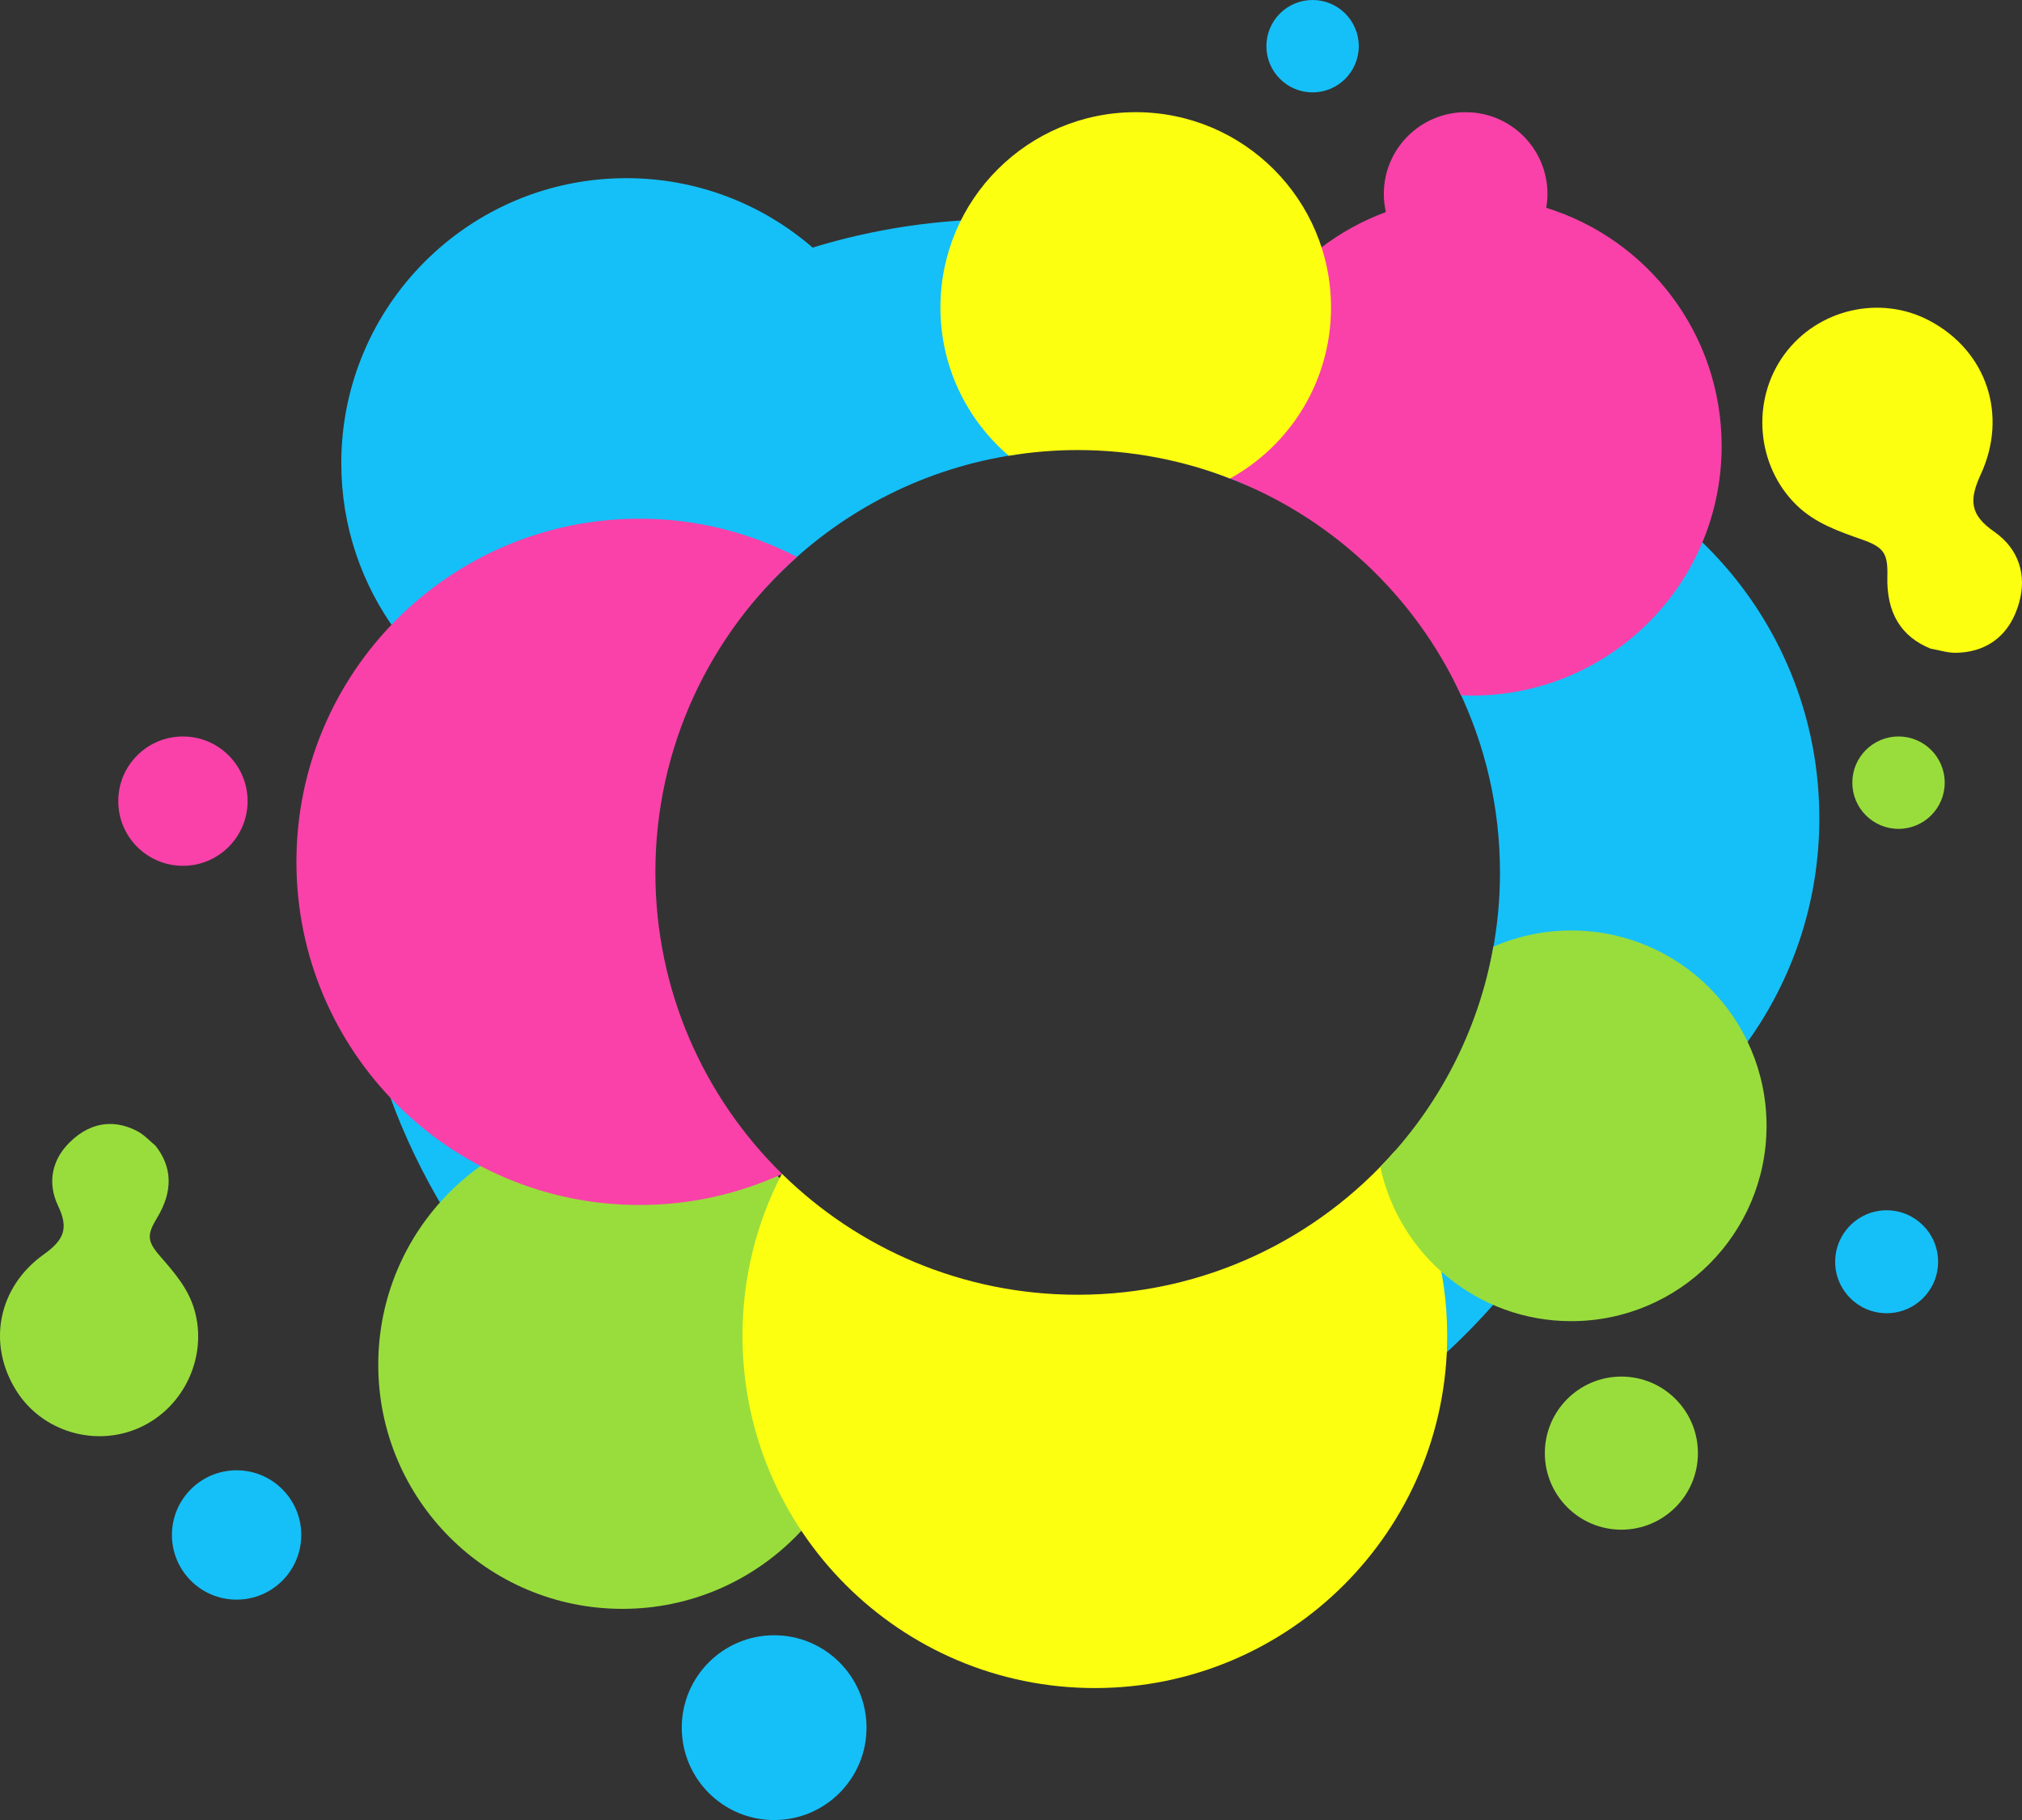 <svg version="1.1" id="图层_1" x="0px" y="0px" width="200px" height="180.003px" viewBox="0 0 200 180.003" enable-background="new 0 0 200 180.003" xml:space="preserve" xmlns="http://www.w3.org/2000/svg" xmlns:xlink="http://www.w3.org/1999/xlink" xmlns:xml="http://www.w3.org/XML/1998/namespace">
  <rect x="0" y="0" width="200" height="180.003" fill="#333333" stroke="none"/>
  <path fill="#15C0F8" d="M147.564,43.359c-11.834-13.303-29.074-21.691-48.28-21.691c-6.578,0-12.924,0.99-18.905,2.818
	c-4.942-4.273-11.38-6.865-18.427-6.865c-15.57,0-28.195,12.623-28.195,28.195c0,6.238,2.03,12,5.459,16.668
	c-2.922,7.367-4.545,15.391-4.545,23.799c0,35.683,28.93,64.613,64.613,64.613c24.983,0,46.635-14.188,57.387-34.934
	c13.679-5.748,23.283-19.268,23.283-35.033C179.955,61.854,165.891,46.066,147.564,43.359z M106.596,132.052
	c-11.29,0-21.534-7.479-29.051-14.756c-7.844-7.594-13.72-19.234-13.72-31.013c0-11.778,5.875-22.418,13.717-30.011
	c6.1-5.906,13.994-9.97,22.787-11.292c2.044-0.308,4.137-1.467,6.267-1.467c5.187,0,10.152,1.945,14.734,3.673
	c0.455,0.171,0.906,0.351,1.354,0.538c5.148,2.151,10.774,4.303,14.635,8.212c3.208,3.249,4.888,8.021,6.898,12.177
	c2.659,5.494,4.149,11.659,4.149,18.171c0,2.699-0.256,5.338-0.745,7.895c-1.67,8.725-4.054,15.485-10.238,21.369
	C129.891,122.676,117.754,132.052,106.596,132.052z" class="color c1"/>
  <path fill="#FCFF10" d="M190.958,64.15c-2.918-1.174-4.375-3.555-4.276-7.137c0.062-2.277-0.339-2.887-2.483-3.643
	c-2.326-0.82-4.632-1.602-6.486-3.4c-3.985-3.871-4.563-10.352-1.215-14.922c3.285-4.484,9.476-5.922,14.354-3.332
	c5.692,3.02,7.769,9.369,5.063,15.215c-1.19,2.586-1.026,4.012,1.334,5.654c2.504,1.742,3.209,4.359,2.476,6.982
	c-1.029,3.684-3.621,4.943-6.222,4.996C192.658,64.582,191.809,64.297,190.958,64.15z" class="color c2"/>
  <path fill="#99DD3C" d="M15.374,113.304c1.68,2.121,1.754,4.521,0.155,7.154c-1.015,1.676-0.977,2.301,0.304,3.777
	c1.391,1.604,2.779,3.172,3.397,5.305c1.33,4.59-0.999,9.678-5.448,11.666c-4.361,1.951-9.599,0.387-12.143-3.625
	c-2.968-4.684-1.812-10.311,2.695-13.523c1.993-1.424,2.479-2.559,1.414-4.793c-1.129-2.367-0.541-4.623,1.125-6.27
	c2.339-2.313,4.811-2.15,6.775-1.084C14.288,112.259,14.802,112.835,15.374,113.304z" class="color c3"/>
  <circle fill="#99DD3C" cx="61.562" cy="134.97" r="24.148" class="color c3"/>
  <circle fill="#99DD3C" cx="160.374" cy="143.716" r="7.571" class="color c3"/>
  <circle fill="#15C0F8" cx="186.611" cy="124.789" r="5.09" class="color c1"/>
  <circle fill="#15C0F8" cx="76.572" cy="170.867" r="9.138" class="color c1"/>
  <circle fill="#15C0F8" cx="23.402" cy="151.81" r="6.396" class="color c1"/>
  <circle fill="#F941A9" cx="18.093" cy="79.234" r="6.396" class="color c4"/>
  <circle fill="#15C0F8" cx="129.83" cy="4.568" r="4.568" class="color c1"/>
  <circle fill="#99DD3C" cx="187.786" cy="77.406" r="4.569" class="color c3"/>
  <path fill="#FCFF10" d="M106.596,128.052c-11.396,0-21.72-4.568-29.257-11.967c-2.486,4.795-3.899,10.238-3.899,16.014
	c0,19.248,15.604,34.852,34.851,34.852c19.25,0,34.854-15.604,34.854-34.852c0-6.699-1.895-12.953-5.168-18.266
	C130.32,122.546,119.104,128.052,106.596,128.052z" class="color c2"/>
  <path fill="#99DD3C" d="M155.414,92.025c-2.742,0-5.346,0.58-7.707,1.609c-1.49,8.389-5.479,15.908-11.178,21.766
	c1.865,8.721,9.607,15.264,18.885,15.264c10.67,0,19.318-8.648,19.318-19.32C174.732,100.673,166.083,92.025,155.414,92.025z" class="color c3"/>
  <path fill="#F941A9" d="M152.941,20.553c0.074-0.445,0.123-0.896,0.123-1.365c0-4.469-3.623-8.092-8.094-8.092
	s-8.094,3.623-8.094,8.092c0,0.613,0.074,1.209,0.203,1.783c-9.414,3.475-16.129,12.525-16.129,23.15
	c0,1.016,0.066,2.014,0.188,2.998c10.354,3.848,18.764,11.686,23.371,21.643c0.368,0.018,0.739,0.029,1.112,0.029
	c13.625,0,24.67-11.045,24.67-24.67C170.294,33.041,162.994,23.67,152.941,20.553z" class="color c4"/>
  <path fill="#FCFF10" d="M99.779,45.074c2.219-0.365,4.495-0.563,6.817-0.563c5.315,0,10.396,1.004,15.073,2.816
	c5.953-3.293,9.985-9.629,9.985-16.914c0-10.67-8.647-19.318-19.317-19.318c-10.668,0-19.318,8.648-19.318,19.318
	C93.02,36.283,95.646,41.531,99.779,45.074z" class="color c2"/>
  <path fill="#F941A9" d="M64.824,86.283c0-12.408,5.415-23.547,14.005-31.199c-4.664-2.412-9.956-3.785-15.571-3.785
	c-18.743,0-33.938,15.195-33.938,33.939c0,18.744,15.195,33.938,33.938,33.938c5.034,0,9.806-1.104,14.103-3.069
	C69.628,108.525,64.824,97.966,64.824,86.283z" class="color c4"/>
</svg>